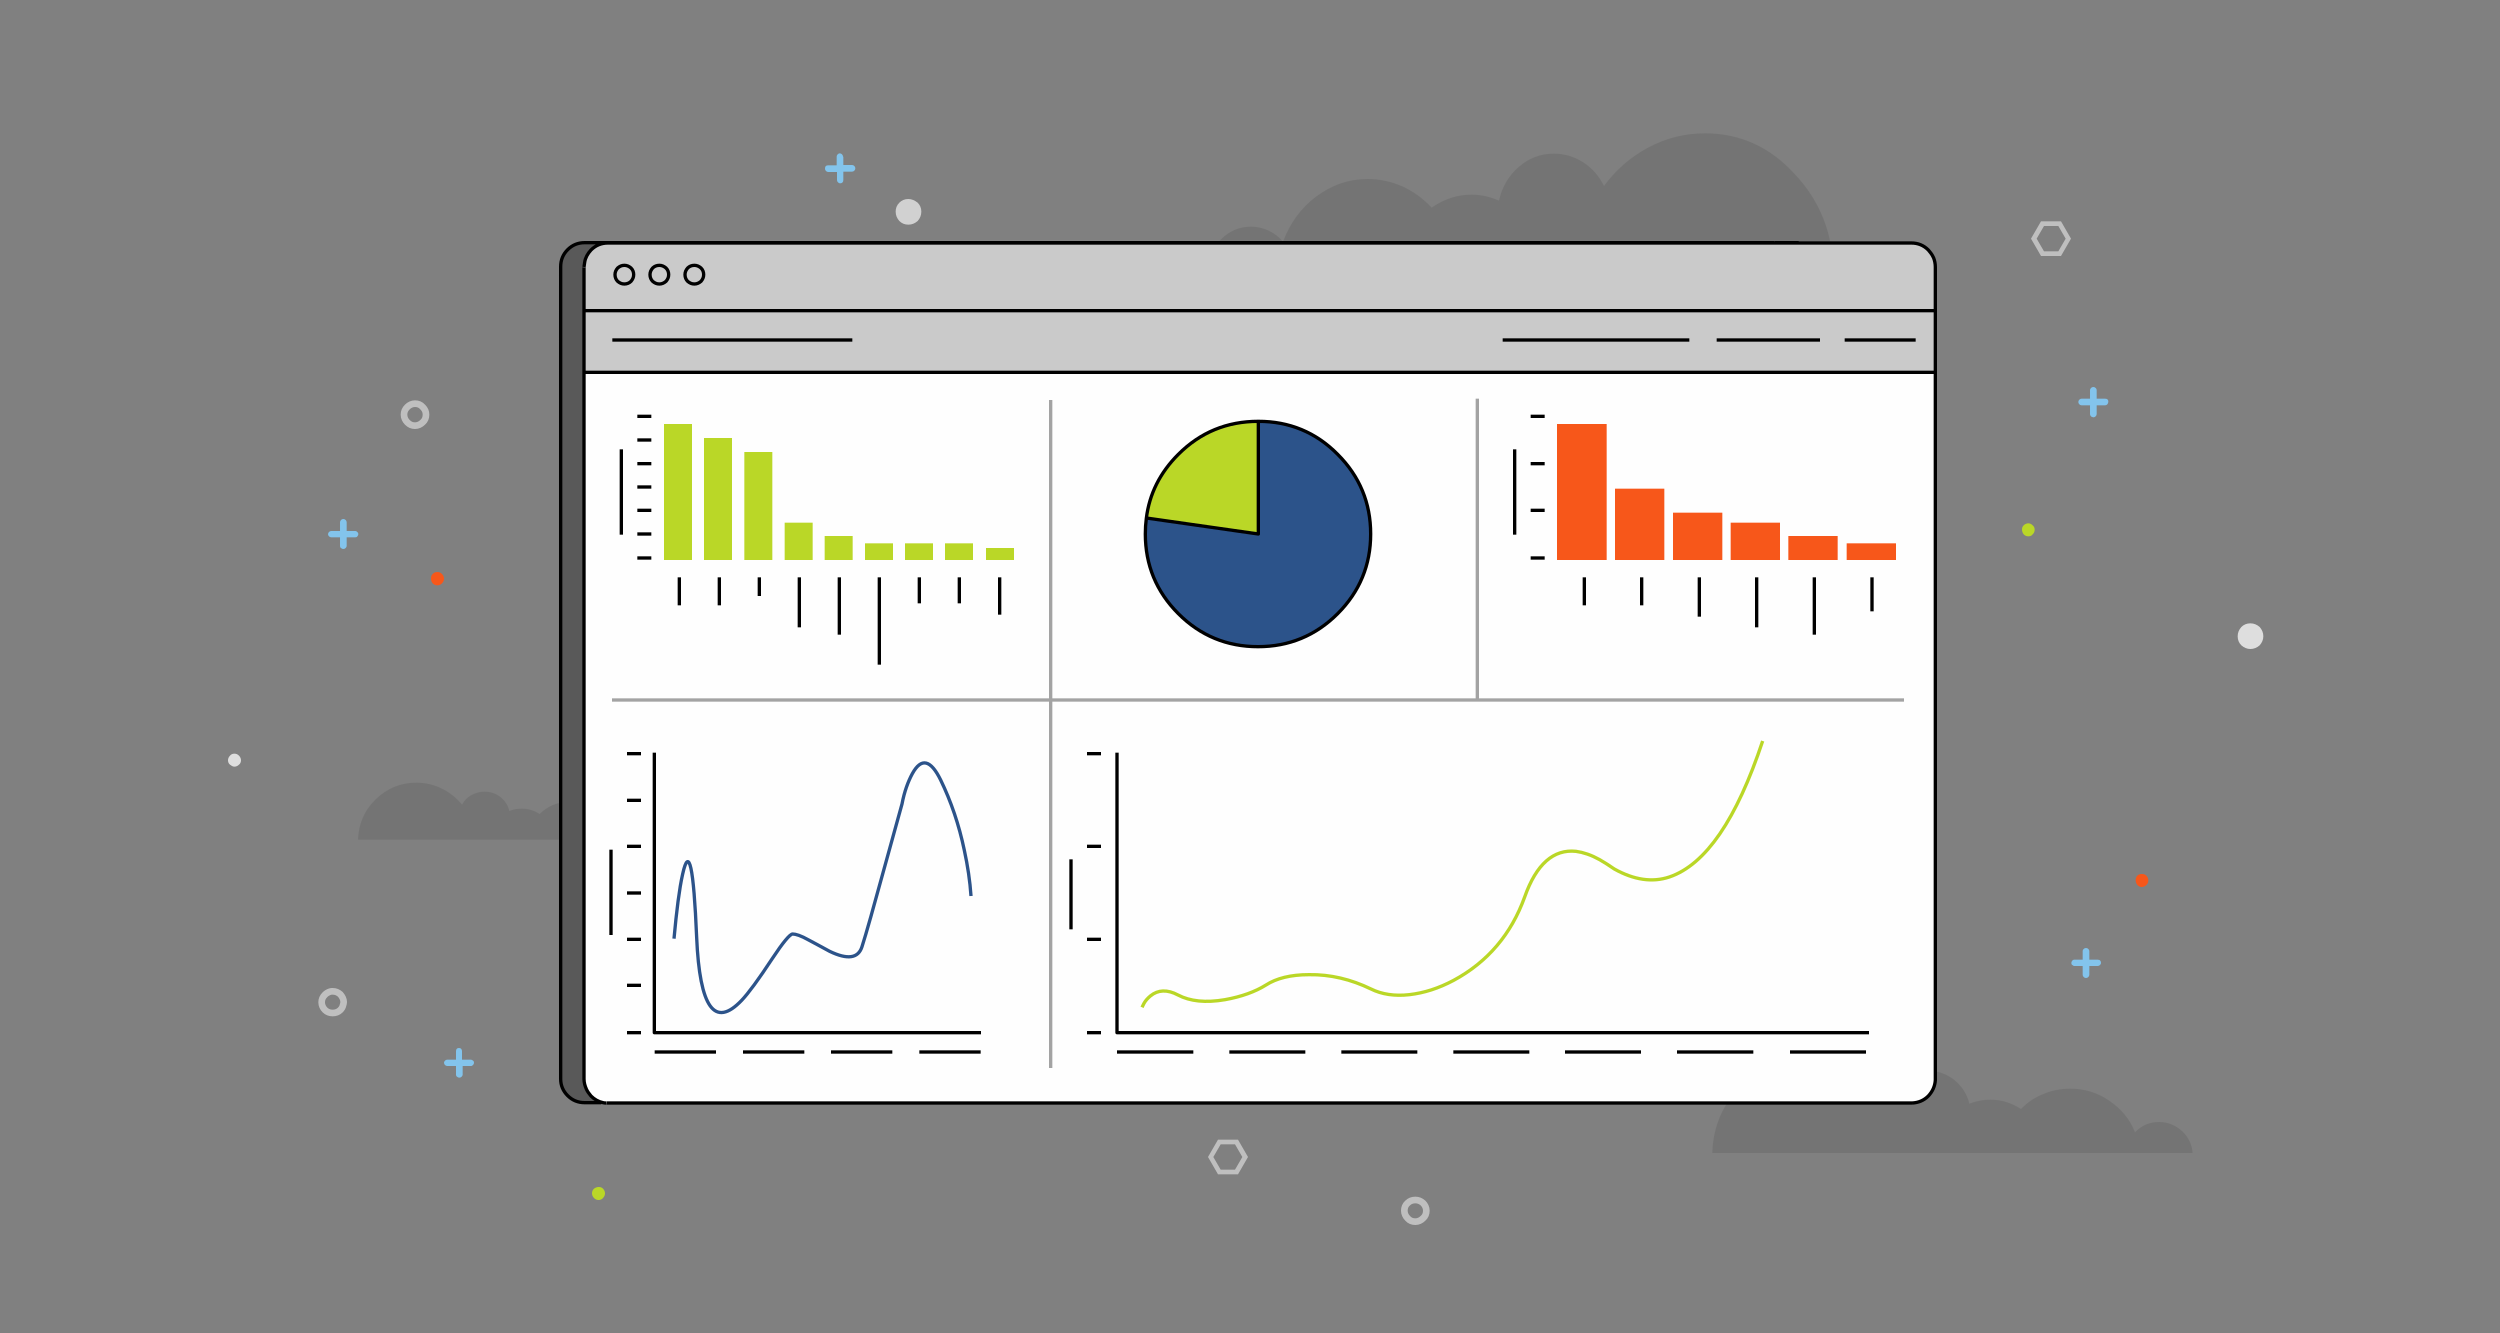 <?xml version="1.0" encoding="utf-8"?>
<!-- Generator: Adobe Illustrator 23.0.1, SVG Export Plug-In . SVG Version: 6.00 Build 0)  -->
<svg version="1.1" id="Layer_ddd" xmlns="http://www.w3.org/2000/svg" xmlns:xlink="http://www.w3.org/1999/xlink" x="0px" y="0px"
	 viewBox="0 0 750 400" enable-background="new 0 0 750 400" xml:space="preserve">
<rect x="0" y="0" width="750" height="400" fill="#808080" stroke="none"/>
<g id="clouds_bits">
	<g transform="matrix( 1, 0, 0, 1, 0,0) ">
		<g>
			<g id="Layer3_0_FILL">
				<path fill="#BAD727" d="M181.5,358c0-0.5-0.2-1-0.6-1.4c-0.4-0.4-0.8-0.5-1.3-0.5s-1,0.2-1.4,0.5c-0.4,0.4-0.6,0.8-0.6,1.4
					c0,0.5,0.2,1,0.6,1.4c0.4,0.4,0.8,0.6,1.4,0.6c0.5,0,1-0.2,1.3-0.6C181.3,359,181.5,358.5,181.5,358 M607.1,157.6
					c-0.4,0.4-0.5,0.8-0.5,1.3c0,0.5,0.2,1,0.5,1.4c0.4,0.4,0.8,0.6,1.4,0.6s1-0.2,1.3-0.6c0.4-0.4,0.6-0.8,0.6-1.4
					c0-0.5-0.2-1-0.6-1.3c-0.4-0.4-0.8-0.6-1.3-0.6S607.5,157.2,607.1,157.6z"/>
				<path fill="#83C4EC" d="M141.9,319.5c0.2-0.2,0.3-0.4,0.3-0.7s-0.1-0.5-0.3-0.6c-0.2-0.2-0.4-0.3-0.7-0.3h-2.6v-2.5
					c0-0.6-0.3-1-0.9-1s-0.9,0.3-0.9,1v2.5h-2.6c-0.3,0-0.5,0.1-0.7,0.3c-0.2,0.2-0.3,0.4-0.3,0.6s0.1,0.5,0.3,0.7
					c0.2,0.2,0.4,0.3,0.7,0.3h2.6v2.6c0,0.3,0.1,0.5,0.3,0.6c0.2,0.2,0.4,0.3,0.7,0.3c0.3,0,0.5-0.1,0.7-0.3
					c0.2-0.2,0.3-0.4,0.3-0.6v-2.6h2.6C141.5,319.8,141.7,319.7,141.9,319.5 M103.7,156c-0.2-0.2-0.4-0.3-0.7-0.3s-0.5,0.1-0.7,0.3
					c-0.2,0.2-0.3,0.4-0.3,0.7v2.6h-2.6c-0.3,0-0.5,0.1-0.7,0.3c-0.2,0.2-0.2,0.4-0.3,0.6c0,0.3,0.1,0.5,0.3,0.7
					c0.2,0.2,0.4,0.3,0.7,0.3h2.6v2.6c0,0.3,0.1,0.5,0.3,0.6c0.2,0.2,0.4,0.3,0.7,0.3c0.3,0,0.5-0.1,0.7-0.3
					c0.2-0.2,0.3-0.4,0.3-0.6v-2.6h2.6c0.3,0,0.5-0.1,0.6-0.3c0.2-0.2,0.3-0.4,0.3-0.7c0-0.2-0.1-0.4-0.3-0.6
					c-0.2-0.2-0.4-0.3-0.6-0.3H104v-2.6C104,156.4,103.9,156.2,103.7,156 M252.9,47c0-0.3-0.1-0.5-0.3-0.7c-0.2-0.2-0.4-0.3-0.7-0.3
					c-0.2,0-0.4,0.1-0.6,0.3s-0.3,0.4-0.3,0.7v2.6h-2.6c-0.6,0-0.9,0.3-0.9,1c0,0.3,0.1,0.5,0.3,0.7c0.2,0.2,0.4,0.3,0.7,0.3h2.6V54
					c0,0.3,0.1,0.5,0.3,0.7c0.2,0.2,0.4,0.3,0.6,0.3c0.6,0,1-0.3,1-1v-2.5h2.6c0.3,0,0.5-0.1,0.7-0.3c0.2-0.2,0.3-0.4,0.3-0.7
					c0-0.3-0.1-0.5-0.3-0.7c-0.2-0.2-0.4-0.3-0.7-0.3h-2.6V47 M624.8,285.3v2.6h-2.5c-0.3,0-0.5,0.1-0.6,0.3
					c-0.2,0.2-0.3,0.4-0.3,0.7s0.1,0.5,0.3,0.6c0.2,0.2,0.4,0.3,0.6,0.3h2.5v2.6c0,0.3,0.1,0.5,0.3,0.7c0.2,0.2,0.4,0.3,0.7,0.3
					s0.5-0.1,0.7-0.3c0.2-0.2,0.3-0.4,0.3-0.7v-2.6h2.5c0.3,0,0.5-0.1,0.7-0.3c0.2-0.2,0.3-0.4,0.3-0.6c0-0.6-0.3-1-1-1h-2.5v-2.6
					c0-0.2-0.1-0.4-0.3-0.6c-0.2-0.2-0.4-0.3-0.7-0.3s-0.5,0.1-0.7,0.3C625,284.8,624.8,285,624.8,285.3 M632.5,120.5
					c0-0.6-0.3-0.9-1-0.9H629v-2.6c0-0.2-0.1-0.4-0.3-0.6c-0.2-0.2-0.4-0.3-0.7-0.3s-0.5,0.1-0.7,0.3c-0.2,0.2-0.3,0.4-0.3,0.6v2.6
					h-2.5c-0.3,0-0.5,0.1-0.7,0.3c-0.2,0.2-0.3,0.4-0.3,0.7s0.1,0.5,0.3,0.7c0.2,0.2,0.4,0.3,0.7,0.3h2.5v2.6c0,0.3,0.1,0.5,0.3,0.7
					c0.2,0.2,0.4,0.2,0.7,0.3c0.3,0,0.5-0.1,0.7-0.3c0.2-0.2,0.3-0.4,0.3-0.7v-2.6h2.5c0.3,0,0.5-0.1,0.7-0.3
					C632.4,121,632.5,120.8,632.5,120.5z"/>
				<path fill="#DEDEDE" d="M72.3,228.1c0-0.5-0.2-1-0.6-1.4c-0.4-0.4-0.8-0.6-1.4-0.6c-0.5,0-1,0.2-1.3,0.6
					c-0.4,0.4-0.6,0.9-0.6,1.4s0.2,1,0.6,1.3s0.8,0.6,1.3,0.6c0.5,0,1-0.2,1.4-0.6C72.1,229.1,72.3,228.6,72.3,228.1 M679,190.9
					c0-1.1-0.4-2-1.1-2.8c-0.8-0.7-1.7-1.1-2.8-1.1c-1.1,0-2,0.4-2.7,1.1c-0.7,0.8-1.1,1.7-1.1,2.8c0,1.1,0.4,2,1.1,2.7
					c0.8,0.7,1.7,1.1,2.7,1.1c1.1,0,2-0.4,2.8-1.1C678.6,192.8,679,191.9,679,190.9z"/>
				<path fill="#3D3D3D" fill-opacity="0.169" d="M138.6,241.4c-1.6-2-3.6-3.6-6-4.8c-2.4-1.2-5-1.8-7.7-1.8c-4.7,0-8.8,1.7-12.2,5
					c-3.4,3.3-5.1,7.3-5.3,12.1h84.8c-0.1-1.5-0.8-2.8-1.9-3.9c-1.1-1.1-2.5-1.6-4-1.6c-1.7,0-3.1,0.6-4.3,1.9
					c-0.9-2.3-2.4-4.2-4.4-5.6c-2.1-1.4-4.4-2.1-7-2.1c-3.4,0-6.3,1.2-8.7,3.6c-1.7-1.1-3.5-1.6-5.4-1.6c-1.3,0-2.5,0.2-3.7,0.7
					c-0.4-1.7-1.3-3.1-2.7-4.2c-1.4-1.1-3-1.6-4.8-1.6c-1.4,0-2.8,0.4-4,1.1C140.2,239.2,139.3,240.1,138.6,241.4 M511.5,40
					c-6,0-11.7,1.4-17.1,4.3c-5.2,2.8-9.6,6.6-13.2,11.5c-1.4-2.9-3.5-5.3-6.1-7c-2.7-1.8-5.7-2.7-8.9-2.7c-4,0-7.5,1.3-10.6,4
					c-3,2.6-5,6-5.9,10.1c-2.7-1.2-5.4-1.8-8.2-1.8c-4.3,0-8.3,1.3-12,3.9c-2.5-2.7-5.4-4.8-8.6-6.3c-3.4-1.5-6.9-2.3-10.6-2.3
					c-5.7,0-10.8,1.8-15.5,5.3c-4.5,3.4-7.8,7.9-9.9,13.5c-1.2-1.4-2.6-2.5-4.3-3.3c-1.7-0.8-3.5-1.2-5.3-1.2c-3.5,0-6.5,1.3-9,3.8
					c-2.5,2.6-3.9,5.7-4.1,9.4h187.8c-0.2-11.4-4.1-21.1-11.7-29.1C531,44.1,522,40,511.5,40 M657.8,346c-0.2-2.6-1.2-4.8-3.1-6.6
					c-2-1.8-4.3-2.8-6.9-2.8c-2.9,0-5.3,1-7.3,3.1c-1.5-3.9-4.1-7-7.6-9.4c-3.6-2.5-7.5-3.7-11.8-3.7c-2.8,0-5.5,0.5-8.1,1.6
					c-2.5,1-4.8,2.5-6.7,4.5c-2.8-1.8-5.8-2.8-9.2-2.8c-2.1,0-4.2,0.4-6.3,1.2c-0.7-2.9-2.2-5.2-4.5-7.1c-2.4-1.9-5.1-2.8-8.2-2.8
					c-2.4,0-4.7,0.6-6.8,1.9c-2,1.2-3.6,2.9-4.7,4.9c-2.8-3.5-6.1-6.2-10.1-8.1c-4.1-2-8.5-3-13.1-3c-8,0-14.9,2.8-20.7,8.5
					c-5.8,5.6-8.8,12.5-9,20.5H657.8z"/>
				<path fill="#F7571A" d="M133.2,173.6c0-0.5-0.2-1-0.6-1.4c-0.4-0.4-0.8-0.6-1.4-0.6s-1,0.2-1.4,0.6c-0.4,0.4-0.5,0.8-0.5,1.4
					s0.2,1,0.5,1.4c0.4,0.4,0.8,0.6,1.4,0.6s1-0.2,1.4-0.6C133,174.6,133.2,174.1,133.2,173.6 M643.9,265.5c0.4-0.4,0.6-0.8,0.6-1.4
					c0-0.5-0.2-1-0.6-1.4c-0.4-0.4-0.8-0.5-1.4-0.5s-1,0.2-1.3,0.5c-0.4,0.4-0.5,0.8-0.5,1.4c0,0.5,0.2,1,0.5,1.4
					c0.4,0.4,0.8,0.6,1.3,0.6S643.5,265.9,643.9,265.5z"/>
				<path fill="#D1D1D1" d="M272.5,59.7c-1.1,0-2,0.4-2.7,1.1c-0.8,0.8-1.1,1.7-1.1,2.7c0,1.1,0.4,2,1.1,2.8
					c0.7,0.7,1.6,1.1,2.7,1.1c1.1,0,2-0.4,2.8-1.1c0.7-0.8,1.1-1.7,1.1-2.8s-0.4-2-1.1-2.7C274.4,60.1,273.5,59.7,272.5,59.7z"/>
				<path fill="#BFBFBF" d="M371.4,341.9h-6l-3,5.2l3,5.2h6l3-5.2L371.4,341.9 M366.2,343.3h4.3l2.2,3.8l-2.2,3.8h-4.3l-2.2-3.8
					L366.2,343.3 M612.3,66.4l-3,5.2l3,5.2h6l3-5.2l-3-5.2H612.3 M617.5,67.8l2.2,3.8l-2.2,3.8h-4.3l-2.2-3.8l2.2-3.8H617.5z"/>
			</g>
		</g>
		<g>
			<path id="Layer3_0_1_STROKES" fill="none" stroke="#BFBFBF" stroke-width="2" stroke-miterlimit="10" d="M427.9,363.2
				c0,0.9-0.3,1.7-1,2.3c-0.6,0.6-1.4,1-2.3,1c-0.9,0-1.7-0.3-2.3-1c-0.6-0.6-1-1.4-1-2.3s0.3-1.7,1-2.3c0.6-0.6,1.4-0.9,2.3-0.9
				c0.9,0,1.6,0.3,2.3,0.9C427.5,361.5,427.9,362.3,427.9,363.2z M127.8,124.4c0,0.9-0.3,1.7-1,2.3c-0.6,0.6-1.4,1-2.3,1
				c-0.9,0-1.6-0.3-2.3-1c-0.6-0.6-1-1.4-1-2.3c0-0.9,0.3-1.6,1-2.3c0.6-0.6,1.4-1,2.3-1c0.9,0,1.7,0.3,2.3,1
				C127.5,122.8,127.8,123.5,127.8,124.4z M103.1,300.6c0,0.3-0.1,0.7-0.2,1c-0.1,0.5-0.4,1-0.8,1.4c-0.6,0.6-1.4,0.9-2.3,0.9
				c-0.9,0-1.7-0.3-2.3-0.9c-0.6-0.6-1-1.4-1-2.3c0-0.9,0.3-1.6,1-2.3c0.4-0.4,0.9-0.7,1.5-0.9c0.3-0.1,0.5-0.1,0.8-0.1
				c0.9,0,1.6,0.3,2.3,0.9C102.7,299,103.1,299.8,103.1,300.6z"/>
		</g>
	</g>
</g>
<g id="browser">
	<g transform="matrix( 1, 0, 0, 1, 0,0) ">
		<g>
			<g id="Layer2_0_FILL">
				<path fill="#595959" d="M175.4,93.2h-0.3v230.5c0,1.1,0.2,2.1,0.7,3c-0.3-0.7-0.4-1.5-0.4-2.3V111.7V93.2 M248,93.2L248,93.2
					l-72.8,0v0h0.3H248 M538.5,93.2L538.5,93.2l-290.5,0v0H538.5 M538.5,93.2h1.1v0L538.5,93.2L538.5,93.2 M184.9,72.9l-2.6,0
					c-2,0-3.7,0.7-5.1,2.1c-1.1,1.1-1.7,2.3-1.9,3.7c0.3-1.4,0.9-2.6,2-3.6c1.4-1.4,3.1-2.2,5.1-2.2H184.9 M532.8,72.9
					c-0.2-0.1-0.4-0.1-0.6-0.1H175.4c-2,0-3.7,0.7-5.1,2.1c-1.4,1.4-2.1,3.1-2.1,5.1v243.6c0,2,0.7,3.6,2.1,5
					c1.4,1.4,3.1,2.1,5.1,2.1h5c-1.2-0.3-2.3-0.9-3.1-1.8c-0.7-0.7-1.1-1.5-1.4-2.3c-0.4-0.9-0.7-1.9-0.7-3V93.2h-0.3h0.3v0v-13
					c0,0,0-0.1,0-0.1l0.2-1.4c0.2-1.4,0.9-2.6,1.9-3.7c1.4-1.4,3.1-2.1,5.1-2.1l2.6,0H532.8 M539.6,72.9v-0.1h-7.3
					c0.2,0,0.4,0.1,0.6,0.1H539.6z"/>
				<path fill="#FEFEFE" d="M573.7,330.9c1.9-0.1,3.5-0.8,4.8-2.1c1.3-1.4,2-3,2.1-4.8c0-0.1,0-0.2,0-0.3V111.7H175.4v212.8
					c0,0.8,0.1,1.5,0.4,2.3c0.3,0.7,0.8,1.4,1.4,2.1c1,1,2.2,1.7,3.6,2c0.3,0.1,0.6,0.1,1,0.1h0.1H573.7 M180.4,330.8
					c0.4,0.1,0.9,0.1,1.4,0.1c-0.3,0-0.7-0.1-1-0.1c-1.4-0.3-2.6-0.9-3.6-2c-0.6-0.7-1.1-1.4-1.4-2.1c0.3,0.8,0.8,1.6,1.4,2.3
					C178.2,329.9,179.3,330.5,180.4,330.8 M578.5,328.8c-1.3,1.3-2.9,2-4.8,2.1c1.9,0,3.5-0.7,4.9-2c1.3-1.4,2-3,2-4.9
					C580.5,325.8,579.8,327.4,578.5,328.8z"/>
				<path fill="#CACACA" d="M580.6,93.2h-0.3h-40.7h-1.1H248h-72.6v18.5h405.1V93.2 M515,102h31H515 M553.4,102h21.3H553.4
					 M450.8,102h56H450.8 M183.7,102h72H183.7 M573.4,72.9h-2.5h-31.3h-6.8H184.9h-2.5c-2,0-3.7,0.7-5.1,2.2c-1.1,1-1.7,2.2-2,3.6
					l-0.2,1.4c0,0,0,0.1,0,0.1v13H248h290.5h1.1h41v-13c0,0,0-0.1,0-0.1c0-1-0.2-1.9-0.5-2.7c-0.1-0.2-0.2-0.4-0.3-0.6
					c-0.3-0.6-0.8-1.2-1.3-1.7C577.1,73.7,575.4,72.9,573.4,72.9 M200.6,82.4c0,0.8-0.3,1.4-0.8,2c-0.6,0.5-1.2,0.8-2,0.8
					c-0.8,0-1.4-0.3-2-0.8c-0.5-0.5-0.8-1.2-0.8-2c0-0.8,0.3-1.4,0.8-2c0.5-0.5,1.2-0.8,2-0.8c0.8,0,1.4,0.3,2,0.8
					C200.4,81,200.6,81.7,200.6,82.4 M189.4,80.4c0.5,0.6,0.8,1.2,0.8,2c0,0.8-0.3,1.4-0.8,2c-0.5,0.5-1.2,0.8-2,0.8
					c-0.8,0-1.4-0.3-2-0.8c-0.5-0.5-0.8-1.2-0.8-2c0-0.8,0.3-1.4,0.8-2c0.6-0.5,1.2-0.8,2-0.8C188.2,79.7,188.8,79.9,189.4,80.4
					 M210.4,80.4c0.5,0.6,0.8,1.2,0.8,2c0,0.8-0.3,1.4-0.8,2c-0.6,0.5-1.2,0.8-2,0.8c-0.8,0-1.4-0.3-2-0.8c-0.5-0.5-0.8-1.2-0.8-2
					c0-0.8,0.3-1.4,0.8-2c0.5-0.5,1.2-0.8,2-0.8C209.1,79.7,209.8,79.9,210.4,80.4 M211.1,82.4c0-0.8-0.3-1.4-0.8-2
					c-0.6-0.5-1.2-0.8-2-0.8c-0.8,0-1.4,0.3-2,0.8c-0.5,0.6-0.8,1.2-0.8,2c0,0.8,0.3,1.4,0.8,2c0.5,0.5,1.2,0.8,2,0.8
					c0.8,0,1.4-0.3,2-0.8C210.9,83.9,211.1,83.2,211.1,82.4 M190.1,82.4c0-0.8-0.3-1.4-0.8-2c-0.5-0.5-1.2-0.8-2-0.8
					c-0.8,0-1.4,0.3-2,0.8c-0.5,0.6-0.8,1.2-0.8,2c0,0.8,0.3,1.4,0.8,2c0.6,0.5,1.2,0.8,2,0.8c0.8,0,1.4-0.3,2-0.8
					C189.9,83.9,190.1,83.2,190.1,82.4 M199.9,84.4c0.5-0.5,0.8-1.2,0.8-2c0-0.8-0.3-1.4-0.8-2c-0.6-0.5-1.2-0.8-2-0.8
					c-0.8,0-1.4,0.3-2,0.8c-0.5,0.6-0.8,1.2-0.8,2c0,0.8,0.3,1.4,0.8,2c0.5,0.5,1.2,0.8,2,0.8C198.6,85.2,199.3,84.9,199.9,84.4z"/>
			</g>
		</g>
		<g>
			<path id="Layer2_0_1_STROKES" fill="none" stroke="#000000" stroke-miterlimit="10" d="M579.8,76.8c-0.3-0.6-0.8-1.2-1.3-1.8
				c-1.4-1.4-3.1-2.1-5.1-2.1l-2.5,0h-31.3h-6.8H184.9 M175.2,80.1l0.2-1.4 M175.2,93.2v-13 M580.6,93.2v-13c0,0,0-0.1,0-0.1
				c0-1-0.2-1.9-0.5-2.7c-0.1-0.2-0.2-0.4-0.3-0.6 M580.6,93.2L580.6,93.2 M539.6,72.8h-7.3c0.2,0,0.3,0.1,0.6,0.1 M539.6,93.2h-1.1
				v0 M515,102h31 M553.4,102h21.3 M580.6,93.2v18.5v212.1c0,0.1,0,0.2,0,0.3 M573.7,330.9H182 M180.4,330.8h-5
				c-2,0-3.7-0.7-5.1-2.1c-1.4-1.4-2.1-3.1-2.1-5V80c0-2,0.7-3.7,2.1-5.1c1.4-1.4,3.1-2.1,5.1-2.1h356.8 M539.6,93.2h40.7
				 M580.6,324c-0.1,1.8-0.8,3.4-2.1,4.8c-1.3,1.3-2.9,2-4.8,2.1 M450.8,102h56 M248,93.2L248,93.2l290.5,0 M175.4,78.7
				c0.2-1.4,0.9-2.6,1.9-3.7c1.4-1.4,3.1-2.1,5.1-2.1l2.6,0 M174.9,93.2h0.3v0 M175.2,93.2h0.3H248 M200.6,82.4c0,0.8-0.3,1.4-0.8,2
				c-0.6,0.5-1.2,0.8-2,0.8c-0.8,0-1.4-0.3-2-0.8c-0.5-0.5-0.8-1.2-0.8-2c0-0.8,0.3-1.4,0.8-2c0.5-0.5,1.2-0.8,2-0.8
				c0.8,0,1.4,0.3,2,0.8C200.4,81,200.6,81.7,200.6,82.4z M190.1,82.4c0,0.8-0.3,1.4-0.8,2c-0.5,0.5-1.2,0.8-2,0.8
				c-0.8,0-1.4-0.3-2-0.8c-0.5-0.5-0.8-1.2-0.8-2c0-0.8,0.3-1.4,0.8-2c0.6-0.5,1.2-0.8,2-0.8c0.8,0,1.4,0.3,2,0.8
				C189.9,81,190.1,81.7,190.1,82.4z M211.1,82.4c0,0.8-0.3,1.4-0.8,2c-0.6,0.5-1.2,0.8-2,0.8c-0.8,0-1.4-0.3-2-0.8
				c-0.5-0.5-0.8-1.2-0.8-2c0-0.8,0.3-1.4,0.8-2c0.5-0.5,1.2-0.8,2-0.8c0.8,0,1.4,0.3,2,0.8C210.9,81,211.1,81.7,211.1,82.4z
				 M183.7,102h72 M175.9,326.7c-0.4-0.9-0.7-1.9-0.7-3V93.2 M175.4,111.7h405.1 M175.9,326.7c0.3,0.7,0.8,1.4,1.4,2.1
				c1,1,2.2,1.7,3.6,2c0.3,0.1,0.6,0.1,1,0.1"/>
		</g>
	</g>
</g>
<g id="content">
	<g transform="matrix( 1, 0, 0, 1, 0,0) ">
		<g>
			<g id="Layer1_0_FILL">
				<path fill="#F7571A" d="M482,127.2h-14.9V168H482V127.2 M499.3,168v-21.4h-14.8V168H499.3 M554,163v5h14.8v-5H554 M551.3,168
					v-7.2h-14.8v7.2H551.3 M519.2,156.8V168H534v-11.2H519.2 M501.9,168h14.8v-14.2h-14.8V168z"/>
				<path fill="#BAD727" d="M283.5,163v5h8.4v-5H283.5 M304.2,168v-3.6h-8.4v3.6H304.2 M255.8,160.8h-8.4v7.2h8.4V160.8 M267.9,168
					v-5h-8.4v5H267.9 M271.5,163v5h8.4v-5H271.5 M199.2,127.2V168h8.4v-40.8H199.2 M235.4,156.8V168h8.4v-11.2H235.4 M231.7,135.6
					h-8.4V168h8.4V135.6 M219.6,131.4h-8.4V168h8.4V131.4 M377.5,126.4L377.5,126.4c-9.4,0-17.4,3.3-24,9.9
					c-5.5,5.5-8.7,11.9-9.6,19.2l33.6,4.8V126.4z"/>
				<path fill="#2C538A" d="M401.3,136.3c-6.6-6.6-14.5-9.9-23.8-9.9v33.8l-33.6-4.8c-0.2,1.5-0.3,3.1-0.3,4.7
					c0,9.3,3.3,17.3,9.9,23.9c6.6,6.6,14.6,9.9,23.9,9.9c9.3,0,17.3-3.3,23.9-9.9c6.6-6.6,9.9-14.6,9.9-23.9
					C411.2,150.9,407.9,142.9,401.3,136.3z"/>
			</g>
		</g>
		<g>
			<path id="Layer1_0_1_STROKES" fill="none" stroke="#A3A3A3" stroke-linejoin="round" d="M315.2,120v90h128v-90.4 M443.2,210h128
				 M183.6,210h131.6v110.4"/>
		</g>
		<g>
			<path id="Layer1_0_2_STROKES" fill="none" stroke="#000000" stroke-linejoin="round" d="M492.5,173.2v8.4 M509.8,173.2V185
				 M544.3,173.2v17.2 M561.6,173.2v10.2 M527,173.2v15 M377.5,126.4c9.3,0,17.3,3.3,23.8,9.9c6.6,6.6,9.9,14.6,9.9,23.9
				c0,9.3-3.3,17.3-9.9,23.9c-6.6,6.6-14.6,9.9-23.9,9.9c-9.3,0-17.3-3.3-23.9-9.9c-6.6-6.6-9.9-14.6-9.9-23.9
				c0-1.6,0.1-3.2,0.3-4.7c0.9-7.3,4.1-13.7,9.6-19.2C360.1,129.7,368.1,126.4,377.5,126.4L377.5,126.4v33.8l-33.6-4.8 M463.4,124.9
				h-4.2 M463.4,139.1h-4.2 M475.3,173.2v8.4 M463.4,153.1h-4.2 M463.4,167.4h-4.2 M454.4,160.4v-25.6 M330.3,226.1h-4.2
				 M330.3,253.9h-4.2 M330.3,281.8h-4.2 M368.8,315.6h22.8 M335.1,315.6H358 M330.3,309.8h-4.2 M436,315.6h22.8 M402.4,315.6h22.8
				 M335.1,225.8v84h225.6 M537,315.6h22.8 M503.1,315.6H526 M469.5,315.6h22.8 M195.4,146.1h-4.2 M195.4,139.1h-4.2 M195.4,132
				h-4.2 M195.4,124.9h-4.2 M195.4,167.4h-4.2 M195.4,160.2h-4.2 M195.4,153.1h-4.2 M239.8,173.2v15 M227.8,173.2v5.6 M215.8,173.2
				v8.4 M203.8,173.2v8.4 M186.4,160.4v-25.6 M251.8,173.2v17.2 M275.8,173.2v7.8 M287.8,173.2v7.8 M299.9,173.2v11.2 M321.3,278.8
				v-21 M192.3,226.1h-4.2 M192.3,240.1h-4.2 M192.3,253.9h-4.2 M192.3,267.9h-4.2 M192.3,281.8h-4.2 M192.3,295.6h-4.2
				 M183.3,280.5v-25.6 M222.9,315.6h18.4 M192.3,309.8h-4.2 M196.4,315.6h18.4 M249.3,315.6h18.4 M275.8,315.6h18.4 M196.3,225.8
				v84h98 M263.8,173.2v26.2"/>
		</g>
		<g>
			<path id="Layer1_0_3_STROKES" fill="none" stroke="#BAD727" stroke-linejoin="round" d="M342.6,302.2l0.6-1.2
				c0.5-0.9,1.2-1.6,1.9-2.2c2.3-1.9,5.1-2,8.3-0.3c3.6,1.9,8.3,2.4,14.1,1.4c5-0.9,9.1-2.4,12.3-4.4c3.1-2,7.4-3.1,12.9-3.1
				c6.4-0.1,12.6,1.4,18.6,4.3c3.2,1.6,7.1,2.2,11.5,1.7c4.4-0.5,8.8-1.9,13.3-4.3c10.2-5.5,17.3-13.9,21.3-25
				c3.5-9.9,8.7-14.4,15.4-13.7c2.2,0.3,4.6,1.1,7.1,2.5c1.4,0.8,2.8,1.7,4.4,2.8c5.9,3.3,11.4,4.1,16.5,2.4
				c10.9-3.7,20.2-17.3,28-40.8"/>
		</g>
		<g>
			<path id="Layer1_0_4_STROKES" fill="none" stroke="#2C538A" stroke-linejoin="round" d="M202.2,281.6c0.8-8.6,1.6-15,2.6-19.4
				c1.9-8.6,3.3-2.3,4.2,19.1c0.9,21,5.4,27.3,13.5,18.8c2-2.1,5.1-6.3,9.1-12.4c3.3-5,5.4-7.5,6.2-7.5c0.9,0,2.5,0.5,4.8,1.8
				c1.3,0.7,3.4,1.8,6.3,3.4c5.4,2.6,8.6,2.1,9.7-1.4c1.2-3.7,3.5-11.9,7-24.7l5-18.1c0.7-3.7,1.8-6.7,3.1-9.1
				c2.7-4.9,5.5-4.2,8.5,1.9c3.1,6.4,5.5,13.4,7.1,21.1c1,4.6,1.7,9.2,2,13.7"/>
		</g>
	</g>
</g>
</svg>
